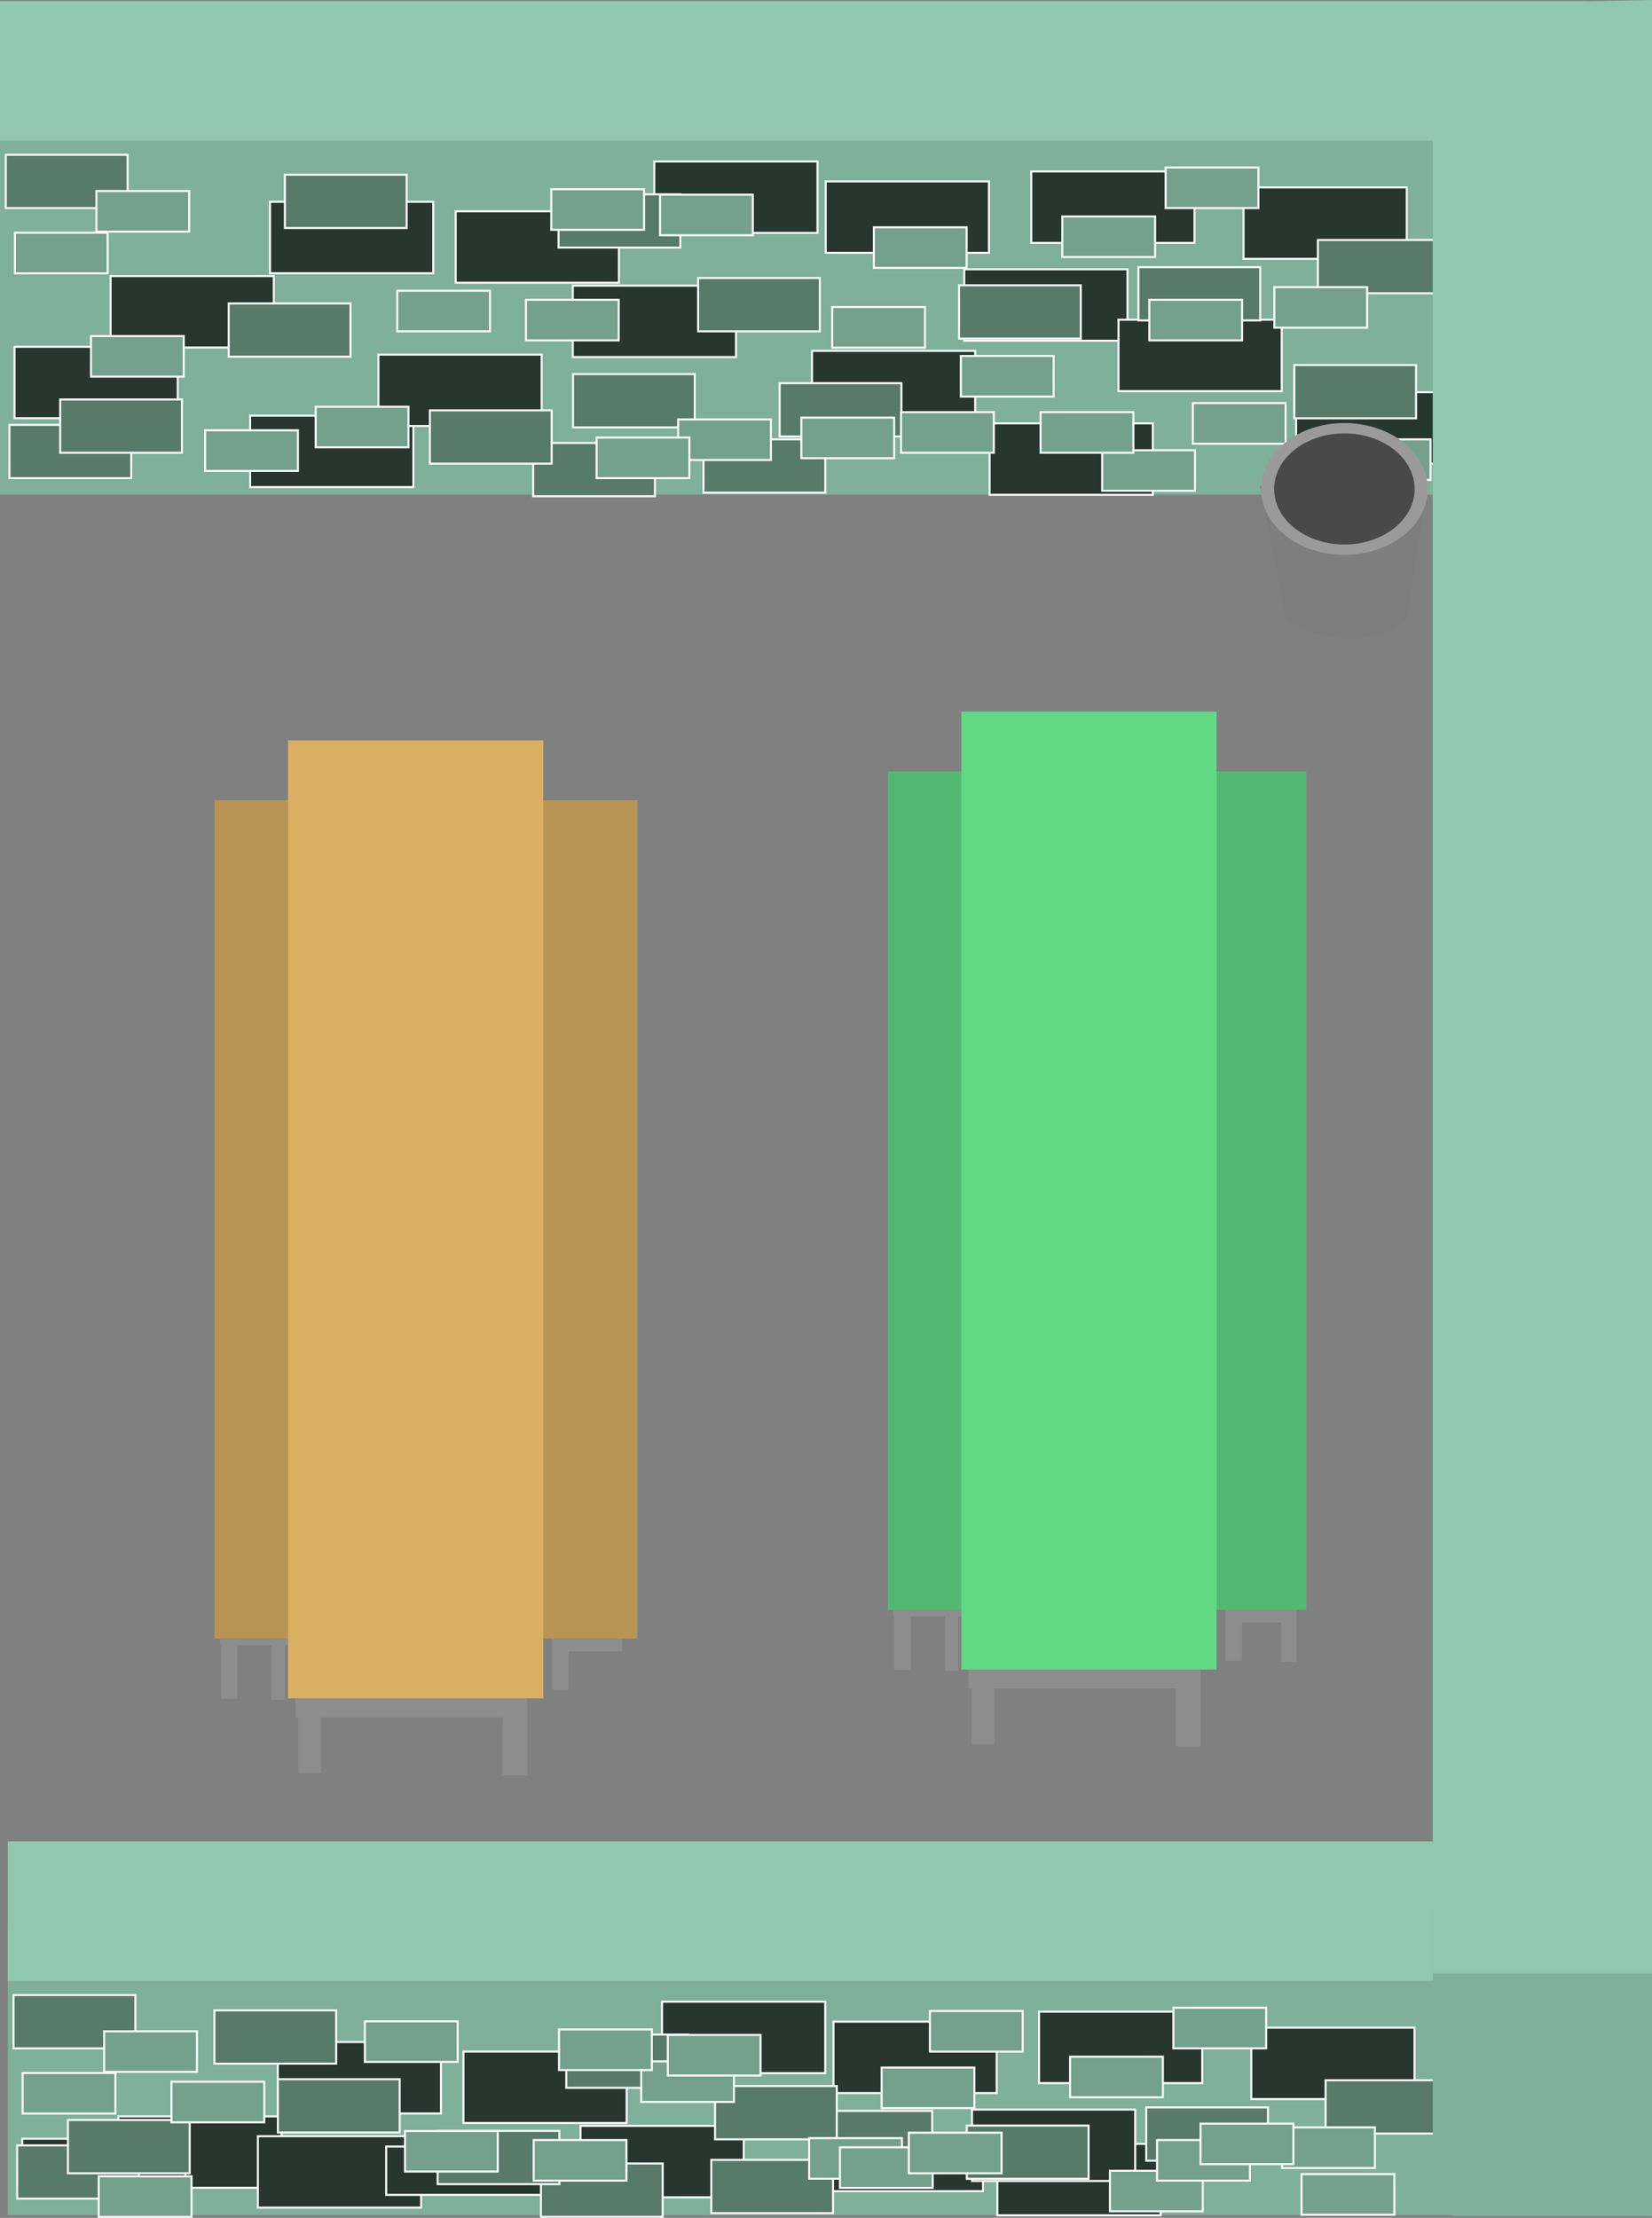 <svg version="1.1" xmlns="http://www.w3.org/2000/svg" xmlns:xlink="http://www.w3.org/1999/xlink" width="414.357" height="556.205" viewBox="0,0,414.357,556.205"><rect x="0" y="0" width="414.357" height="556.205" fill="#808080" stroke="none"/><g transform="translate(-49.161,94.965)"><g data-paper-data="{&quot;isPaintingLayer&quot;:true}" fill-rule="nonzero" stroke-linecap="butt" stroke-linejoin="miter" stroke-miterlimit="10" stroke-dasharray="" stroke-dashoffset="0" style="mix-blend-mode: normal"><g><g stroke="#000000" stroke-width="0"><path d="M51.106,460.562v-72.765h397.811v72.765z" fill="#7eb09b"/><path d="M51.106,401.797v-35h397.811v35z" fill="#8fc7af"/></g><path d="M78.841,453.689v-17.909h40.934v17.909z" fill="#273730" stroke="#ffffff" stroke-width="0.5"/><path d="M95.684,441.387v12.121h-40.934v-12.121z" fill="#273730" stroke="#ffffff" stroke-width="0.5"/><path d="M113.841,458.659v-17.909h40.934v17.909z" fill="#273730" stroke="#ffffff" stroke-width="0.5"/><path d="M118.841,435.053v-17.909h40.934v17.909z" fill="#273730" stroke="#ffffff" stroke-width="0.5"/><path d="M165.403,437.439v-17.909h40.934v17.909z" fill="#273730" stroke="#ffffff" stroke-width="0.5"/><path d="M186.963,443.347v12.121h-40.934v-12.121z" fill="#273730" stroke="#ffffff" stroke-width="0.5"/><path d="M295.713,442.409v12.121h-40.934v-12.121z" fill="#273730" stroke="#ffffff" stroke-width="0.5"/><path d="M194.778,456.076v-17.909h40.934v17.909z" fill="#273730" stroke="#ffffff" stroke-width="0.5"/><path d="M309.778,427.439v-17.909h40.934v17.909z" fill="#273730" stroke="#ffffff" stroke-width="0.5"/><path d="M299.324,460.591v-17.909h40.934v17.909z" fill="#273730" stroke="#ffffff" stroke-width="0.5"/><path d="M292.96,451.985v-17.909h40.934v17.909z" fill="#273730" stroke="#ffffff" stroke-width="0.5"/><path d="M258.216,429.939v-17.909h40.934v17.909z" fill="#273730" stroke="#ffffff" stroke-width="0.5"/><path d="M215.216,424.939v-17.909h40.934v17.909z" fill="#273730" stroke="#ffffff" stroke-width="0.5"/><path d="M363.017,431.445v-17.909h40.934v17.909z" fill="#273730" stroke="#ffffff" stroke-width="0.5"/><path d="M291.653,451.445v-13.363h30.544v13.363z" fill="#577a6b" stroke="#ffffff" stroke-width="0.5"/><path d="M336.653,446.9v-13.363h30.544v13.363z" fill="#577a6b" stroke="#ffffff" stroke-width="0.5"/><path d="M227.563,460.051v-13.363h30.544v13.363z" fill="#577a6b" stroke="#ffffff" stroke-width="0.5"/><path d="M381.653,440.081v-13.363h30.544v13.363z" fill="#577a6b" stroke="#ffffff" stroke-width="0.5"/><path d="M184.835,460.961v-13.363h30.544v13.363z" fill="#577a6b" stroke="#ffffff" stroke-width="0.5"/><path d="M282.972,434.413v16.667h-30.544v-16.667z" fill="#577a6b" stroke="#ffffff" stroke-width="0.5"/><path d="M158.926,452.779v-13.363h30.544v13.363z" fill="#577a6b" stroke="#ffffff" stroke-width="0.5"/><path d="M228.508,441.544v-13.363h30.544v13.363z" fill="#577a6b" stroke="#ffffff" stroke-width="0.5"/><path d="M191.199,428.627v-13.363h30.544v13.363z" fill="#577a6b" stroke="#ffffff" stroke-width="0.5"/><path d="M102.932,422.563v-13.363h30.544v13.363z" fill="#577a6b" stroke="#ffffff" stroke-width="0.5"/><path d="M118.864,439.824v-13.363h30.544v13.363z" fill="#577a6b" stroke="#ffffff" stroke-width="0.5"/><path d="M52.563,418.718v-13.363h30.544v13.363z" fill="#577a6b" stroke="#ffffff" stroke-width="0.5"/><path d="M53.472,456.415v-13.363h30.544v13.363z" fill="#577a6b" stroke="#ffffff" stroke-width="0.5"/><path d="M66.199,450.051v-13.363h30.544v13.363z" fill="#577a6b" stroke="#ffffff" stroke-width="0.5"/><path d="M73.926,460.991v-10.181h23.272v10.181z" fill="#73a18d" stroke="#ffffff" stroke-width="0.5"/><path d="M54.835,435.081v-10.181h23.272v10.181z" fill="#73a18d" stroke="#ffffff" stroke-width="0.5"/><path d="M75.29,424.627v-10.181h23.272v10.181z" fill="#73a18d" stroke="#ffffff" stroke-width="0.5"/><path d="M150.744,449.627v-10.181h23.272v10.181z" fill="#73a18d" stroke="#ffffff" stroke-width="0.5"/><path d="M140.682,422.129v-10.181h23.272v10.181z" fill="#73a18d" stroke="#ffffff" stroke-width="0.5"/><path d="M92.17,437.276v-10.181h23.272v10.181z" fill="#73a18d" stroke="#ffffff" stroke-width="0.5"/><path d="M282.4,419.537v-10.181h23.272v10.181z" fill="#73a18d" stroke="#ffffff" stroke-width="0.5"/><path d="M209.982,432.166v-10.181h23.272v10.181z" fill="#73a18d" stroke="#ffffff" stroke-width="0.5"/><path d="M327.563,459.597v-10.181h23.272v10.181z" fill="#73a18d" stroke="#ffffff" stroke-width="0.5"/><path d="M183.017,451.9v-10.181h23.272v10.181z" fill="#73a18d" stroke="#ffffff" stroke-width="0.5"/><path d="M189.381,424.172v-10.181h23.272v10.181z" fill="#73a18d" stroke="#ffffff" stroke-width="0.5"/><path d="M252.108,451.415v-10.181h23.272v10.181z" fill="#73a18d" stroke="#ffffff" stroke-width="0.5"/><path d="M339.381,451.9v-10.181h23.272v10.181z" fill="#73a18d" stroke="#ffffff" stroke-width="0.5"/><path d="M216.653,425.536v-10.181h23.272v10.181z" fill="#73a18d" stroke="#ffffff" stroke-width="0.5"/><path d="M259.835,453.718v-10.181h23.272v10.181z" fill="#73a18d" stroke="#ffffff" stroke-width="0.5"/><path d="M375.618,460.444v-10.181h23.272v10.181z" fill="#73a18d" stroke="#ffffff" stroke-width="0.5"/><path d="M317.563,430.991v-10.181h23.272v10.181z" fill="#73a18d" stroke="#ffffff" stroke-width="0.5"/><path d="M370.744,448.718v-10.181h23.272v10.181z" fill="#73a18d" stroke="#ffffff" stroke-width="0.5"/><path d="M350.29,447.779v-10.181h23.272v10.181z" fill="#73a18d" stroke="#ffffff" stroke-width="0.5"/><path d="M343.472,418.718v-10.181h23.272v10.181z" fill="#73a18d" stroke="#ffffff" stroke-width="0.5"/><path d="M277.108,450.051v-10.181h23.272v10.181z" fill="#73a18d" stroke="#ffffff" stroke-width="0.5"/><path d="M270.29,433.718v-10.181h23.272v10.181z" fill="#73a18d" stroke="#ffffff" stroke-width="0.5"/></g><g><g stroke="#000000" stroke-width="0"><path d="M49.161,29.09v-102.795h397.811v102.795z" fill="#7eb09b"/><path d="M49.161,-59.705v-35h397.811v35z" fill="#8fc7af"/></g><path d="M76.896,-7.812v-17.909h40.934v17.909z" fill="#273730" stroke="#ffffff" stroke-width="0.5"/><path d="M52.805,9.915v-17.909h40.934v17.909z" fill="#273730" stroke="#ffffff" stroke-width="0.5"/><path d="M111.896,27.188v-17.909h40.934v17.909z" fill="#273730" stroke="#ffffff" stroke-width="0.5"/><path d="M116.896,-26.449v-17.909h40.934v17.909z" fill="#273730" stroke="#ffffff" stroke-width="0.5"/><path d="M163.458,-24.062v-17.909h40.934v17.909z" fill="#273730" stroke="#ffffff" stroke-width="0.5"/><path d="M144.083,11.875v-17.909h40.934v17.909z" fill="#273730" stroke="#ffffff" stroke-width="0.5"/><path d="M252.833,10.938v-17.909h40.934v17.909z" fill="#273730" stroke="#ffffff" stroke-width="0.5"/><path d="M192.833,-5.426v-17.909h40.934v17.909z" fill="#273730" stroke="#ffffff" stroke-width="0.5"/><path d="M307.833,-34.062v-17.909h40.934v17.909z" fill="#273730" stroke="#ffffff" stroke-width="0.5"/><path d="M297.379,29.119v-17.909h40.934v17.909z" fill="#273730" stroke="#ffffff" stroke-width="0.5"/><path d="M291.015,-9.517v-17.909h40.934v17.909z" fill="#273730" stroke="#ffffff" stroke-width="0.5"/><path d="M256.271,-31.562v-17.909h40.934v17.909z" fill="#273730" stroke="#ffffff" stroke-width="0.5"/><path d="M213.271,-36.562v-17.909h40.934v17.909z" fill="#273730" stroke="#ffffff" stroke-width="0.5"/><path d="M329.708,3.125v-17.909h40.934v17.909z" fill="#273730" stroke="#ffffff" stroke-width="0.5"/><path d="M361.072,-30.057v-17.909h40.934v17.909z" fill="#273730" stroke="#ffffff" stroke-width="0.5"/><path d="M374.254,21.307v-17.909h41.389v17.909z" fill="#273730" stroke="#ffffff" stroke-width="0.5"/><path d="M289.708,-10.057v-13.363h30.544v13.363z" fill="#577a6b" stroke="#ffffff" stroke-width="0.5"/><path d="M334.708,-14.602v-13.363h30.544v13.363z" fill="#577a6b" stroke="#ffffff" stroke-width="0.5"/><path d="M225.617,28.58v-13.363h30.544v13.363z" fill="#577a6b" stroke="#ffffff" stroke-width="0.5"/><path d="M373.799,9.943v-13.363h30.544v13.363z" fill="#577a6b" stroke="#ffffff" stroke-width="0.5"/><path d="M379.708,-21.42v-13.363h30.544v13.363z" fill="#577a6b" stroke="#ffffff" stroke-width="0.5"/><path d="M182.89,29.489v-13.363h30.544v13.363z" fill="#577a6b" stroke="#ffffff" stroke-width="0.5"/><path d="M244.708,14.489v-13.363h30.544v13.363z" fill="#577a6b" stroke="#ffffff" stroke-width="0.5"/><path d="M156.981,21.307v-13.363h30.544v13.363z" fill="#577a6b" stroke="#ffffff" stroke-width="0.5"/><path d="M224.254,-11.875v-13.363h30.544v13.363z" fill="#577a6b" stroke="#ffffff" stroke-width="0.5"/><path d="M189.254,-32.875v-13.363h30.544v13.363z" fill="#577a6b" stroke="#ffffff" stroke-width="0.5"/><path d="M192.89,12.216v-13.363h30.544v13.363z" fill="#577a6b" stroke="#ffffff" stroke-width="0.5"/><path d="M120.617,-37.784v-13.363h30.544v13.363z" fill="#577a6b" stroke="#ffffff" stroke-width="0.5"/><path d="M106.526,-5.511v-13.363h30.544v13.363z" fill="#577a6b" stroke="#ffffff" stroke-width="0.5"/><path d="M50.617,-42.784v-13.363h30.544v13.363z" fill="#577a6b" stroke="#ffffff" stroke-width="0.5"/><path d="M51.526,24.943v-13.363h30.544v13.363z" fill="#577a6b" stroke="#ffffff" stroke-width="0.5"/><path d="M64.254,18.58v-13.363h30.544v13.363z" fill="#577a6b" stroke="#ffffff" stroke-width="0.5"/><path d="M71.981,-0.511v-10.181h23.272v10.181z" fill="#73a18d" stroke="#ffffff" stroke-width="0.5"/><path d="M52.89,-26.42v-10.181h23.272v10.181z" fill="#73a18d" stroke="#ffffff" stroke-width="0.5"/><path d="M73.344,-36.875v-10.181h23.272v10.181z" fill="#73a18d" stroke="#ffffff" stroke-width="0.5"/><path d="M148.799,-11.875v-10.181h23.272v10.181z" fill="#73a18d" stroke="#ffffff" stroke-width="0.5"/><path d="M128.344,17.216v-10.181h23.272v10.181z" fill="#73a18d" stroke="#ffffff" stroke-width="0.5"/><path d="M100.617,23.125v-10.181h23.272v10.181z" fill="#73a18d" stroke="#ffffff" stroke-width="0.5"/><path d="M219.254,20.398v-10.181h23.272v10.181z" fill="#73a18d" stroke="#ffffff" stroke-width="0.5"/><path d="M198.799,24.943v-10.181h23.272v10.181z" fill="#73a18d" stroke="#ffffff" stroke-width="0.5"/><path d="M325.617,28.125v-10.181h23.272v10.181z" fill="#73a18d" stroke="#ffffff" stroke-width="0.5"/><path d="M181.072,-9.602v-10.181h23.272v10.181z" fill="#73a18d" stroke="#ffffff" stroke-width="0.5"/><path d="M187.435,-37.33v-10.181h23.272v10.181z" fill="#73a18d" stroke="#ffffff" stroke-width="0.5"/><path d="M250.163,19.943v-10.181h23.272v10.181z" fill="#73a18d" stroke="#ffffff" stroke-width="0.5"/><path d="M337.435,-9.602v-10.181h23.272v10.181z" fill="#73a18d" stroke="#ffffff" stroke-width="0.5"/><path d="M214.708,-35.966v-10.181h23.272v10.181z" fill="#73a18d" stroke="#ffffff" stroke-width="0.5"/><path d="M257.89,-7.784v-10.181h23.272v10.181z" fill="#73a18d" stroke="#ffffff" stroke-width="0.5"/><path d="M310.163,18.58v-10.181h23.272v10.181z" fill="#73a18d" stroke="#ffffff" stroke-width="0.5"/><path d="M290.163,4.489v-10.181h23.272v10.181z" fill="#73a18d" stroke="#ffffff" stroke-width="0.5"/><path d="M315.617,-30.511v-10.181h23.272v10.181z" fill="#73a18d" stroke="#ffffff" stroke-width="0.5"/><path d="M368.799,-12.784v-10.181h23.272v10.181z" fill="#73a18d" stroke="#ffffff" stroke-width="0.5"/><path d="M348.344,16.307v-10.181h23.272v10.181z" fill="#73a18d" stroke="#ffffff" stroke-width="0.5"/><path d="M341.526,-42.784v-10.181h23.272v10.181z" fill="#73a18d" stroke="#ffffff" stroke-width="0.5"/><path d="M275.163,18.58v-10.181h23.272v10.181z" fill="#73a18d" stroke="#ffffff" stroke-width="0.5"/><path d="M268.344,-27.784v-10.181h23.272v10.181z" fill="#73a18d" stroke="#ffffff" stroke-width="0.5"/><path d="M384.708,25.398v-10.181h23.272v10.181z" fill="#73a18d" stroke="#ffffff" stroke-width="0.5"/></g><g stroke="#000000" stroke-width="0"><path d="M408.518,451.817v-67.631h55v76.64z" fill="#7eb09b"/><path d="M408.518,399.893v-493.876l55,-0.982v494.858z" fill="#8fc7af"/></g><path d="M413.423,460.781v-49.55h49.55v49.55z" fill="#7eb09b" stroke="#ffffff" stroke-width="0"/><path d="M370.509,321.78v-13.968h3.88v13.968z" fill="#8d8d8d" stroke="none" stroke-width="0"/><g stroke-width="0"><path d="M273.469,323.849v-16.555h4.139v16.555z" fill="#8d8d8d" stroke="#ffffff"/><path d="M273.21,310.398v-2.845h17.848v2.845z" fill="#8d8d8d" stroke="none"/><path d="M286.144,324.108v-15.52h3.363v15.52z" fill="#8d8d8d" stroke="none"/><path d="M292.869,342.473v-22.245h5.691v22.245z" fill="#8d8d8d" stroke="none"/><path d="M292.093,328.505v-8.795h57.682v8.795z" fill="#8d8d8d" stroke="none"/><path d="M344.085,342.99v-21.211h6.208v21.211z" fill="#8d8d8d" stroke="none"/><path d="M356.541,321.521v-15.003h4.139v15.003z" fill="#8d8d8d" stroke="none"/><path d="M357.576,311.95v-5.949h16.555v5.949z" fill="#8d8d8d" stroke="none"/><g stroke="none"><path d="M271.871,308.726v-210.227h35.374v210.227z" fill="#53b871"/><path d="M341.448,308.726v-210.227h35.374v210.227z" fill="#53b871"/><path d="M290.288,323.732v-240.24h64.024v240.24z" fill="#61d984"/></g></g><g stroke-width="0"><path d="M104.58,331.071v-16.555h4.139v16.555z" fill="#8d8d8d" stroke="#ffffff"/><path d="M104.322,317.621v-2.845h17.848v2.845z" fill="#8d8d8d" stroke="none"/><path d="M117.255,331.33v-15.52h3.363v15.52z" fill="#8d8d8d" stroke="none"/><path d="M123.98,349.695v-22.245h5.691v22.245z" fill="#8d8d8d" stroke="none"/><path d="M123.204,335.727v-8.795h57.682v8.795z" fill="#8d8d8d" stroke="none"/><path d="M175.196,350.212v-21.211h6.208v21.211z" fill="#8d8d8d" stroke="none"/><path d="M187.652,328.743v-15.003h4.139v15.003z" fill="#8d8d8d" stroke="none"/><path d="M188.687,319.173v-5.949h16.555v5.949z" fill="#8d8d8d" stroke="none"/><g stroke="none"><path d="M102.982,315.948v-210.227h35.374v210.227z" fill="#b89553"/><path d="M173.67,315.948v-210.227h35.374v210.227z" fill="#b89553"/><path d="M121.399,330.955v-240.24h64.024v240.24z" fill="#d9b062"/></g></g><g stroke="#000000" stroke-width="0"><path d="M371.744,60.002l-6.562,-33.17h41.952l-5.156,33.726c0,0 -4.309,4.704 -14.322,4.559c-10.822,-0.157 -15.912,-5.115 -15.912,-5.115z" fill="#7e7e7e"/><path d="M365.457,27.654c0,-9.128 9.359,-16.527 20.903,-16.527c11.545,0 20.903,7.399 20.903,16.527c0,9.128 -9.359,16.527 -20.903,16.527c-11.545,0 -20.903,-7.399 -20.903,-16.527z" fill="#9a9a9a"/><path d="M368.739,27.654c0,-7.695 7.89,-13.933 17.622,-13.933c9.732,0 17.622,6.238 17.622,13.933c0,7.695 -7.89,13.933 -17.622,13.933c-9.732,0 -17.622,-6.238 -17.622,-13.933z" fill="#494949"/></g></g></g></svg>